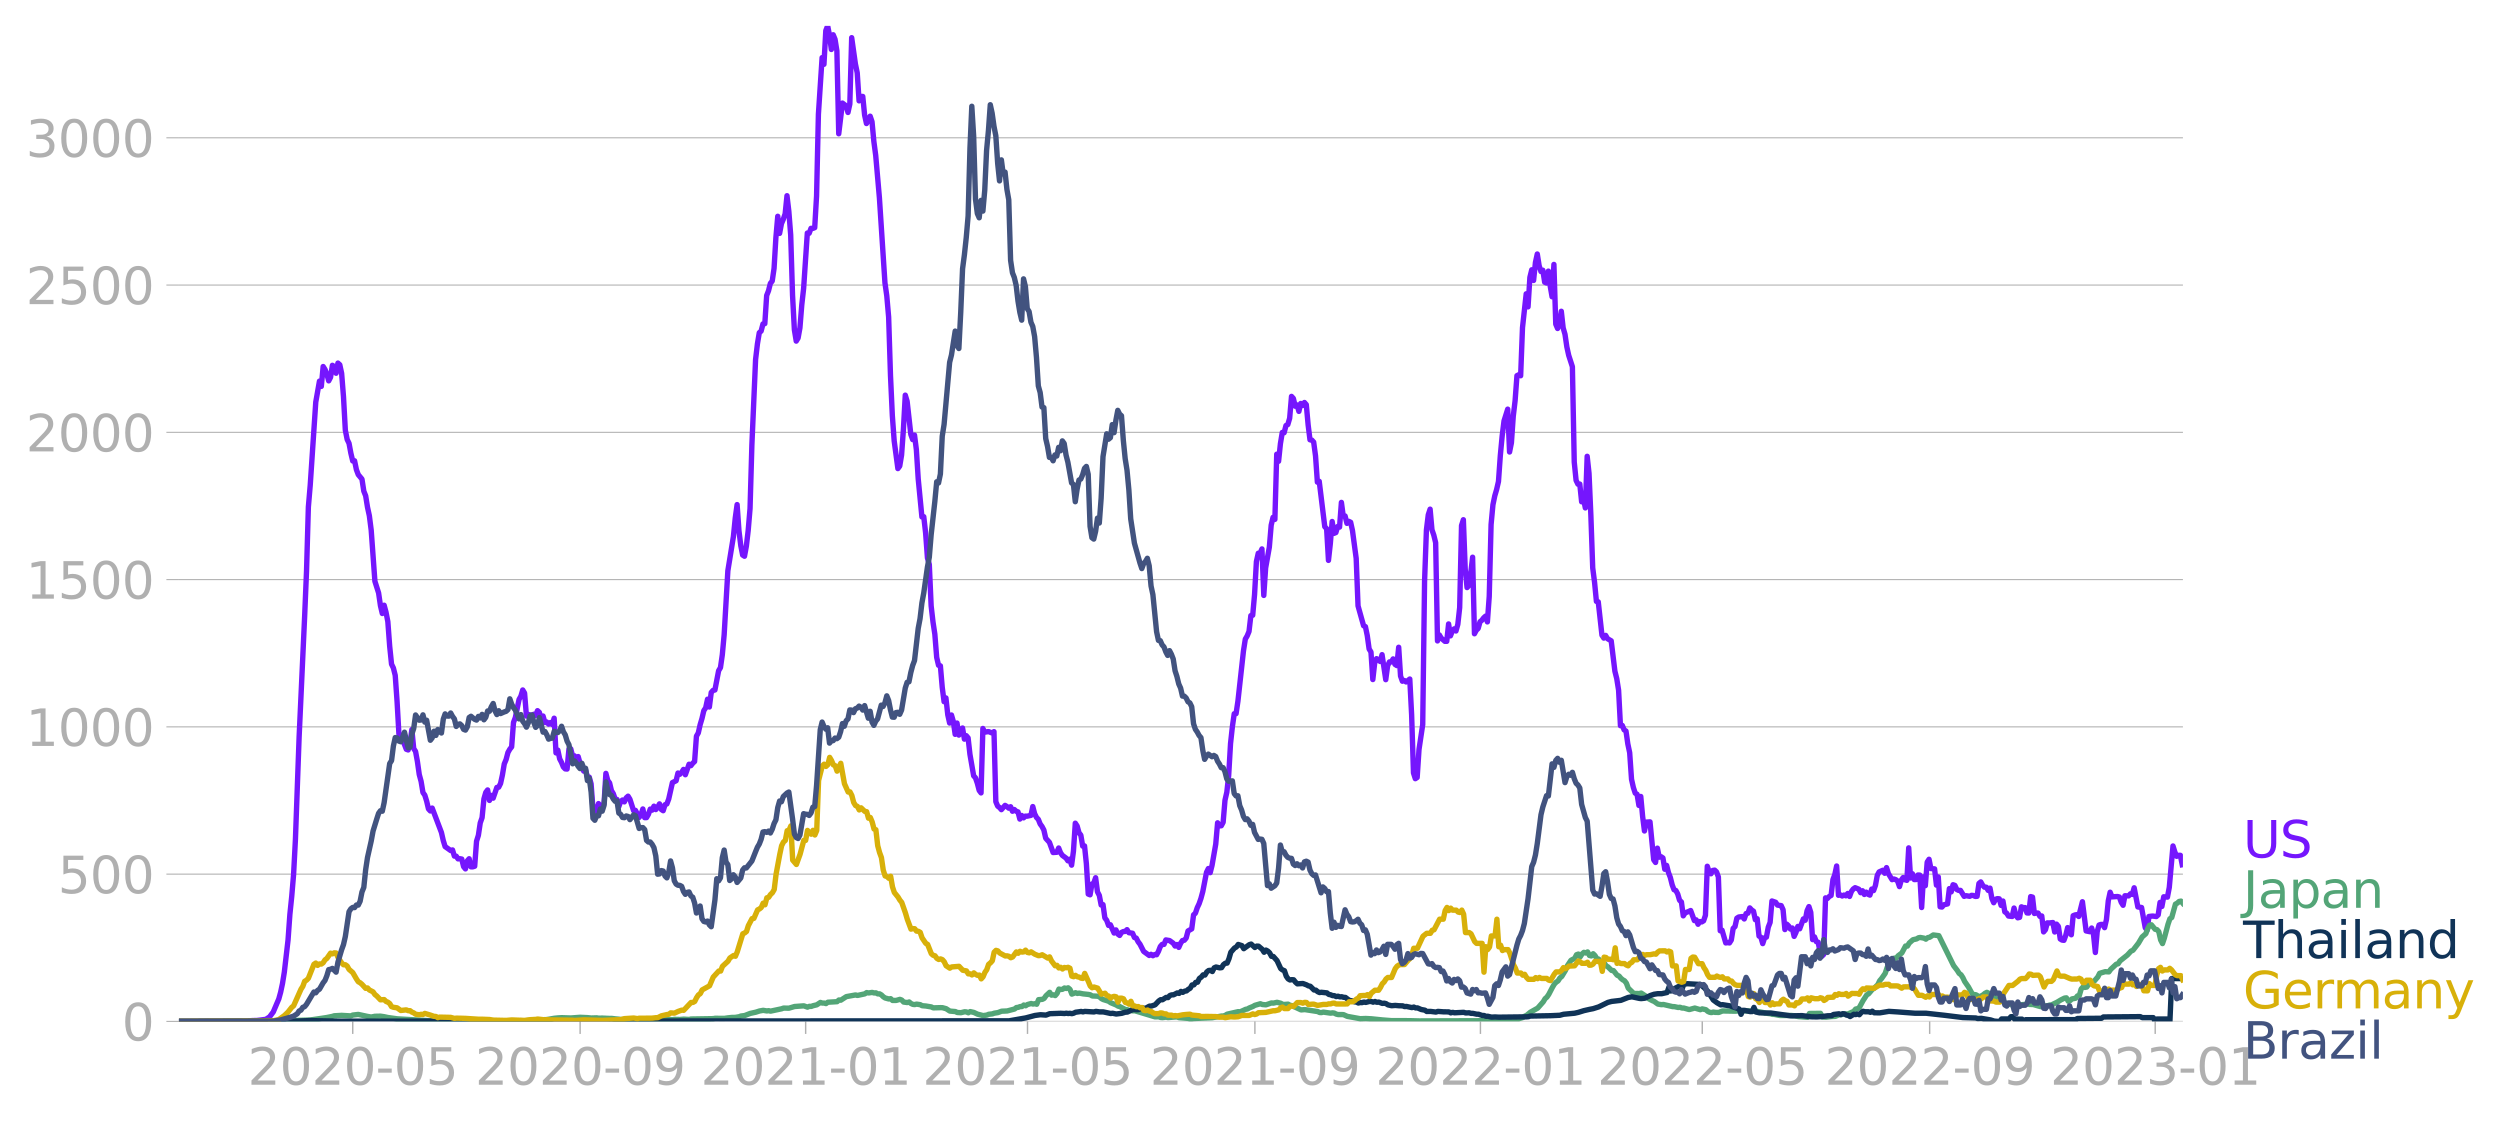 <svg xmlns="http://www.w3.org/2000/svg" xmlns:xlink="http://www.w3.org/1999/xlink" width="928.157" height="416.199" viewBox="0 0 696.117 312.149"><defs><style>*{stroke-linejoin:round;stroke-linecap:butt}</style></defs><g id="figure_1"><path id="patch_1" d="M0 312.15h696.117V0H0v312.15z" style="fill:none"/><g id="axes_1"><path id="patch_2" d="M49.83 284.4h558V7.2h-558v277.2z" style="fill:none"/><g id="matplotlib.axis_1"><g id="xtick_1"><g id="line2d_1"><defs><path id="m0ed1c18b25" d="M0 0v3.5" style="stroke:#b0b0b0;stroke-width:.4"/></defs><use xlink:href="#m0ed1c18b25" x="98.217" y="284.4" style="fill:#b0b0b0;stroke:#b0b0b0;stroke-width:.4"/></g><g id="text_1" style="fill:#b0b0b0" transform="matrix(.14 0 0 -.14 68.97 302.038)"><defs><path id="DejaVuSans-32" d="M1228 531h2203V0H469v531q359 372 979 998 621 627 780 809 303 340 423 576 121 236 121 464 0 372-261 606-261 235-680 235-297 0-627-103-329-103-704-313v638q381 153 712 231 332 78 607 78 725 0 1156-363 431-362 431-968 0-288-108-546-107-257-392-607-78-91-497-524-418-433-1181-1211z" transform="scale(.016)"/><path id="DejaVuSans-30" d="M2034 4250q-487 0-733-480-245-479-245-1442 0-959 245-1439 246-480 733-480 491 0 736 480 246 480 246 1439 0 963-246 1442-245 480-736 480zm0 500q785 0 1199-621 414-620 414-1801 0-1178-414-1799Q2819-91 2034-91q-784 0-1198 620-414 621-414 1799 0 1181 414 1801 414 621 1198 621z" transform="scale(.016)"/><path id="DejaVuSans-2d" d="M313 2009h1684v-512H313v512z" transform="scale(.016)"/><path id="DejaVuSans-35" d="M691 4666h2478v-532H1269V2991q137 47 274 70 138 23 276 23 781 0 1237-428 457-428 457-1159 0-753-469-1171Q2575-91 1722-91q-294 0-599 50Q819 9 494 109v635q281-153 581-228t634-75q541 0 856 284 316 284 316 772 0 487-316 771-315 285-856 285-253 0-505-56-251-56-513-175v2344z" transform="scale(.016)"/></defs><use xlink:href="#DejaVuSans-32"/><use xlink:href="#DejaVuSans-30" x="63.623"/><use xlink:href="#DejaVuSans-32" x="127.246"/><use xlink:href="#DejaVuSans-30" x="190.869"/><use xlink:href="#DejaVuSans-2d" x="254.492"/><use xlink:href="#DejaVuSans-30" x="290.576"/><use xlink:href="#DejaVuSans-35" x="354.199"/></g></g><g id="xtick_2"><use xlink:href="#m0ed1c18b25" id="line2d_2" x="161.533" y="284.4" style="fill:#b0b0b0;stroke:#b0b0b0;stroke-width:.4"/><g id="text_2" style="fill:#b0b0b0" transform="matrix(.14 0 0 -.14 132.285 302.038)"><defs><path id="DejaVuSans-39" d="M703 97v575q238-113 481-172 244-59 479-59 625 0 954 420 330 420 377 1277-181-269-460-413-278-144-615-144-700 0-1108 423-408 424-408 1159 0 718 425 1152 425 435 1131 435 810 0 1236-621 427-620 427-1801 0-1103-524-1761Q2575-91 1691-91q-238 0-482 47Q966 3 703 97zm1256 1978q425 0 673 290 249 291 249 798 0 503-249 795-248 292-673 292t-673-292q-248-292-248-795 0-507 248-798 248-290 673-290z" transform="scale(.016)"/></defs><use xlink:href="#DejaVuSans-32"/><use xlink:href="#DejaVuSans-30" x="63.623"/><use xlink:href="#DejaVuSans-32" x="127.246"/><use xlink:href="#DejaVuSans-30" x="190.869"/><use xlink:href="#DejaVuSans-2d" x="254.492"/><use xlink:href="#DejaVuSans-30" x="290.576"/><use xlink:href="#DejaVuSans-39" x="354.199"/></g></g><g id="xtick_3"><use xlink:href="#m0ed1c18b25" id="line2d_3" x="224.334" y="284.4" style="fill:#b0b0b0;stroke:#b0b0b0;stroke-width:.4"/><g id="text_3" style="fill:#b0b0b0" transform="matrix(.14 0 0 -.14 195.086 302.038)"><defs><path id="DejaVuSans-31" d="M794 531h1031v3560L703 3866v575l1116 225h631V531h1031V0H794v531z" transform="scale(.016)"/></defs><use xlink:href="#DejaVuSans-32"/><use xlink:href="#DejaVuSans-30" x="63.623"/><use xlink:href="#DejaVuSans-32" x="127.246"/><use xlink:href="#DejaVuSans-31" x="190.869"/><use xlink:href="#DejaVuSans-2d" x="254.492"/><use xlink:href="#DejaVuSans-30" x="290.576"/><use xlink:href="#DejaVuSans-31" x="354.199"/></g></g><g id="xtick_4"><use xlink:href="#m0ed1c18b25" id="line2d_4" x="286.105" y="284.4" style="fill:#b0b0b0;stroke:#b0b0b0;stroke-width:.4"/><g id="text_4" style="fill:#b0b0b0" transform="matrix(.14 0 0 -.14 256.857 302.038)"><use xlink:href="#DejaVuSans-32"/><use xlink:href="#DejaVuSans-30" x="63.623"/><use xlink:href="#DejaVuSans-32" x="127.246"/><use xlink:href="#DejaVuSans-31" x="190.869"/><use xlink:href="#DejaVuSans-2d" x="254.492"/><use xlink:href="#DejaVuSans-30" x="290.576"/><use xlink:href="#DejaVuSans-35" x="354.199"/></g></g><g id="xtick_5"><use xlink:href="#m0ed1c18b25" id="line2d_5" x="349.42" y="284.4" style="fill:#b0b0b0;stroke:#b0b0b0;stroke-width:.4"/><g id="text_5" style="fill:#b0b0b0" transform="matrix(.14 0 0 -.14 320.172 302.038)"><use xlink:href="#DejaVuSans-32"/><use xlink:href="#DejaVuSans-30" x="63.623"/><use xlink:href="#DejaVuSans-32" x="127.246"/><use xlink:href="#DejaVuSans-31" x="190.869"/><use xlink:href="#DejaVuSans-2d" x="254.492"/><use xlink:href="#DejaVuSans-30" x="290.576"/><use xlink:href="#DejaVuSans-39" x="354.199"/></g></g><g id="xtick_6"><use xlink:href="#m0ed1c18b25" id="line2d_6" x="412.221" y="284.4" style="fill:#b0b0b0;stroke:#b0b0b0;stroke-width:.4"/><g id="text_6" style="fill:#b0b0b0" transform="matrix(.14 0 0 -.14 382.973 302.038)"><use xlink:href="#DejaVuSans-32"/><use xlink:href="#DejaVuSans-30" x="63.623"/><use xlink:href="#DejaVuSans-32" x="127.246"/><use xlink:href="#DejaVuSans-32" x="190.869"/><use xlink:href="#DejaVuSans-2d" x="254.492"/><use xlink:href="#DejaVuSans-30" x="290.576"/><use xlink:href="#DejaVuSans-31" x="354.199"/></g></g><g id="xtick_7"><use xlink:href="#m0ed1c18b25" id="line2d_7" x="473.992" y="284.4" style="fill:#b0b0b0;stroke:#b0b0b0;stroke-width:.4"/><g id="text_7" style="fill:#b0b0b0" transform="matrix(.14 0 0 -.14 444.744 302.038)"><use xlink:href="#DejaVuSans-32"/><use xlink:href="#DejaVuSans-30" x="63.623"/><use xlink:href="#DejaVuSans-32" x="127.246"/><use xlink:href="#DejaVuSans-32" x="190.869"/><use xlink:href="#DejaVuSans-2d" x="254.492"/><use xlink:href="#DejaVuSans-30" x="290.576"/><use xlink:href="#DejaVuSans-35" x="354.199"/></g></g><g id="xtick_8"><use xlink:href="#m0ed1c18b25" id="line2d_8" x="537.308" y="284.4" style="fill:#b0b0b0;stroke:#b0b0b0;stroke-width:.4"/><g id="text_8" style="fill:#b0b0b0" transform="matrix(.14 0 0 -.14 508.06 302.038)"><use xlink:href="#DejaVuSans-32"/><use xlink:href="#DejaVuSans-30" x="63.623"/><use xlink:href="#DejaVuSans-32" x="127.246"/><use xlink:href="#DejaVuSans-32" x="190.869"/><use xlink:href="#DejaVuSans-2d" x="254.492"/><use xlink:href="#DejaVuSans-30" x="290.576"/><use xlink:href="#DejaVuSans-39" x="354.199"/></g></g><g id="xtick_9"><use xlink:href="#m0ed1c18b25" id="line2d_9" x="600.109" y="284.4" style="fill:#b0b0b0;stroke:#b0b0b0;stroke-width:.4"/><g id="text_9" style="fill:#b0b0b0" transform="matrix(.14 0 0 -.14 570.86 302.038)"><defs><path id="DejaVuSans-33" d="M2597 2516q453-97 707-404 255-306 255-756 0-690-475-1069Q2609-91 1734-91q-293 0-604 58T488 141v609q262-153 574-231 313-78 654-78 593 0 904 234t311 681q0 413-289 645-289 233-804 233h-544v519h569q465 0 712 186t247 536q0 359-255 551-254 193-729 193-260 0-557-57-297-56-653-174v562q360 100 674 150t592 50q719 0 1137-327 419-326 419-882 0-388-222-655t-631-370z" transform="scale(.016)"/></defs><use xlink:href="#DejaVuSans-32"/><use xlink:href="#DejaVuSans-30" x="63.623"/><use xlink:href="#DejaVuSans-32" x="127.246"/><use xlink:href="#DejaVuSans-33" x="190.869"/><use xlink:href="#DejaVuSans-2d" x="254.492"/><use xlink:href="#DejaVuSans-30" x="290.576"/><use xlink:href="#DejaVuSans-31" x="354.199"/></g></g></g><g id="matplotlib.axis_2"><g id="ytick_1"><path id="line2d_10" d="M49.83 284.4h558" clip-path="url(#pe1809c533e)" style="fill:none;stroke:#b0b0b0;stroke-width:.3;stroke-linecap:square"/><g id="line2d_11"><defs><path id="ma33436d268" d="M0 0h-3.5" style="stroke:#b0b0b0;stroke-width:.3"/></defs><use xlink:href="#ma33436d268" x="49.83" y="284.4" style="fill:#b0b0b0;stroke:#b0b0b0;stroke-width:.3"/></g><use xlink:href="#DejaVuSans-30" id="text_10" style="fill:#b0b0b0" transform="matrix(.14 0 0 -.14 33.922 289.719)"/></g><g id="ytick_2"><path id="line2d_12" d="M49.83 243.394h558" clip-path="url(#pe1809c533e)" style="fill:none;stroke:#b0b0b0;stroke-width:.3;stroke-linecap:square"/><use xlink:href="#ma33436d268" id="line2d_13" x="49.83" y="243.394" style="fill:#b0b0b0;stroke:#b0b0b0;stroke-width:.3"/><g id="text_11" style="fill:#b0b0b0" transform="matrix(.14 0 0 -.14 16.108 248.713)"><use xlink:href="#DejaVuSans-35"/><use xlink:href="#DejaVuSans-30" x="63.623"/><use xlink:href="#DejaVuSans-30" x="127.246"/></g></g><g id="ytick_3"><path id="line2d_14" d="M49.83 202.388h558" clip-path="url(#pe1809c533e)" style="fill:none;stroke:#b0b0b0;stroke-width:.3;stroke-linecap:square"/><use xlink:href="#ma33436d268" id="line2d_15" x="49.83" y="202.388" style="fill:#b0b0b0;stroke:#b0b0b0;stroke-width:.3"/><g id="text_12" style="fill:#b0b0b0" transform="matrix(.14 0 0 -.14 7.2 207.707)"><use xlink:href="#DejaVuSans-31"/><use xlink:href="#DejaVuSans-30" x="63.623"/><use xlink:href="#DejaVuSans-30" x="127.246"/><use xlink:href="#DejaVuSans-30" x="190.869"/></g></g><g id="ytick_4"><path id="line2d_16" d="M49.83 161.382h558" clip-path="url(#pe1809c533e)" style="fill:none;stroke:#b0b0b0;stroke-width:.3;stroke-linecap:square"/><use xlink:href="#ma33436d268" id="line2d_17" x="49.83" y="161.382" style="fill:#b0b0b0;stroke:#b0b0b0;stroke-width:.3"/><g id="text_13" style="fill:#b0b0b0" transform="matrix(.14 0 0 -.14 7.2 166.701)"><use xlink:href="#DejaVuSans-31"/><use xlink:href="#DejaVuSans-35" x="63.623"/><use xlink:href="#DejaVuSans-30" x="127.246"/><use xlink:href="#DejaVuSans-30" x="190.869"/></g></g><g id="ytick_5"><path id="line2d_18" d="M49.83 120.376h558" clip-path="url(#pe1809c533e)" style="fill:none;stroke:#b0b0b0;stroke-width:.3;stroke-linecap:square"/><use xlink:href="#ma33436d268" id="line2d_19" x="49.83" y="120.376" style="fill:#b0b0b0;stroke:#b0b0b0;stroke-width:.3"/><g id="text_14" style="fill:#b0b0b0" transform="matrix(.14 0 0 -.14 7.2 125.695)"><use xlink:href="#DejaVuSans-32"/><use xlink:href="#DejaVuSans-30" x="63.623"/><use xlink:href="#DejaVuSans-30" x="127.246"/><use xlink:href="#DejaVuSans-30" x="190.869"/></g></g><g id="ytick_6"><path id="line2d_20" d="M49.83 79.37h558" clip-path="url(#pe1809c533e)" style="fill:none;stroke:#b0b0b0;stroke-width:.3;stroke-linecap:square"/><use xlink:href="#ma33436d268" id="line2d_21" x="49.83" y="79.37" style="fill:#b0b0b0;stroke:#b0b0b0;stroke-width:.3"/><g id="text_15" style="fill:#b0b0b0" transform="matrix(.14 0 0 -.14 7.2 84.69)"><use xlink:href="#DejaVuSans-32"/><use xlink:href="#DejaVuSans-35" x="63.623"/><use xlink:href="#DejaVuSans-30" x="127.246"/><use xlink:href="#DejaVuSans-30" x="190.869"/></g></g><g id="ytick_7"><path id="line2d_22" d="M49.83 38.364h558" clip-path="url(#pe1809c533e)" style="fill:none;stroke:#b0b0b0;stroke-width:.3;stroke-linecap:square"/><use xlink:href="#ma33436d268" id="line2d_23" x="49.83" y="38.364" style="fill:#b0b0b0;stroke:#b0b0b0;stroke-width:.3"/><g id="text_16" style="fill:#b0b0b0" transform="matrix(.14 0 0 -.14 7.2 43.683)"><use xlink:href="#DejaVuSans-33"/><use xlink:href="#DejaVuSans-30" x="63.623"/><use xlink:href="#DejaVuSans-30" x="127.246"/><use xlink:href="#DejaVuSans-30" x="190.869"/></g></g></g><path id="line2d_24" d="m49.83 284.4 18.017-.082 2.573-.152 1.03-.012 1.03-.117 1.544-.211 1.03-.668 1.029-1.37 1.544-3.633.515-1.874.515-2.414.514-3.198 1.03-8.916.515-7.147.514-5.002.515-6.093.515-9.794 1.03-28.54 1.544-33.754.514-12.372.515-17.89.515-6.034 1.544-23.163 1.03-5.834.515 1.464.514-5.53.515.809.515 1.288.515 1.887.514-.984.515-3.34.515.34.515 1.863.514-2.823.515.468.515 2.39.515 6.467.514 9.362.515 2.577.515 1.066.515 2.765.514 2.156.515-.047.515 2.484.515 1.37 1.03 1.242.514 3.351.515 1.3.515 3.187.514 2.367.515 4.03 1.03 14.212 1.03 3.257.514 3.538.515 2.18.514-2.297.515 1.921.515 2.637.515 6.877.514 4.967.515 1.067.515 2.062.515 7.287.514 9.08.515.21 1.544 3.996.515.187.515-1.956.515-3.726.515 5.296.514.796.515 2.8.515 3.632.515 1.91.514 3.105.515.726.515 1.664.515 2.19.514.551.515-.796 2.574 6.795.515 2.25.514 1.675 1.545 1.101.515-.164.514 1.71.515.024.515.75.515-.047.514.094.515 2.12.515.621.515-2.237.514-.586.515 2.25h.515l.515-.165.514-6.97.515-1.641.515-3.445.515-1.476.514-5.225.515-1.804.515-.68.515 2.917.514-1.394.515.762 1.03-2.988.515-.07.514-1.031.515-2.355.515-3.081.515-1.23.514-1.957.515-.914.515-.656.515-6.795.514-1.36 1.03-5.037.515-.914.514-1.734.515.867.515 6.397.515-.457.514.14.515 1.266.515-1.453.515.316.514-1.312.515.469.515 2.038.515-1.019.515 1.804.514-.14.515.597.515-.445.515.55.514-1.757.515 9.654.515-.773.515 2.449.514.972.515 1.277.515.527.515.047.514-5.541.515-.082.515 2.026.515-.082.514.774.515-.574.515 1.827 1.03 2.215.514-.34.515 1.98.515.047.515 1.863.514 6.959.515-.539.515 1.324.515-2.238 1.03 1.148.514-1.148.515-8.412.514 1.957.515.69.515 2.157.515.831.514 1.512.515.105.515 1.992.515-1.383.514-.445.515.516.515-1.125.515-.457.514.844 1.03 3.198.515-.094 1.03 1.957.514-.762.515-1.581.515 2.413.514-.011.515-.903.515-1.464.515.293.514-1.102.515.938.515-.61.515-.972.514 1.558.515.34.515-1.664.515-.222.514-1.36 1.03-4.58 1.03-.516.514-2.144.515.352.515-.54.515-.82.514 1.477 1.03-2.917.515.386.514-.668.515-.48.515-7.065.515-.89.514-2.296.515-1.734.515-2.191.515-.773.514-2.402.515 2.167.515-4.03.515-.598.514-.105 1.03-5.366.515-.867.514-3.585.515-5.589 1.03-17.808 1.544-9.501.515-5.167.515-3.738.514 7.276.515 4.17.515 2.602.515.328.514-2.789.515-4.381.515-6.08.515-17.75 1.03-23.784.514-4.358.515-3.093.514-.457.515-1.992.515-.082.515-7.838.514-1.312.515-2.062.515-.633.515-3.526.515-8.623.514-5.893.515 4.756.515-2.706.515-1.207.514-1.535.515-5.038.515 4.359.515 6.56.514 16.766.515 9.654.515 3.14.515-.843.514-2.847.515-6.386.515-4.592 1.03-15.419.514.059.515-1.37.515.023.514-.211.515-8.775.515-22.823 1.03-15.746.514 1.862.515-9.384.515-1.324.515 2.624.514 3.949.515-4.09.515 1.254.515 3.234.514 23.08 1.03-8.552 1.03.785.514 1.827.515-2.354.515-18.465 1.03 7.276.514 2.507.515 7.803.514-1.23.515.011.515 5.19.515 2.344.515-.89.514-1.149.515 1.523.515 5.495.515 3.878 1.03 11.798 1.543 23.701.515 3.644.515 5.893.515 16.262.514 11.177.515 7.041 1.03 7.71.514-.692.515-3.081.515-7.194.515-9.478.514 1.699 1.03 9.22.515 1.453.515-1.253.514 4.042.515 8.13 1.03 10.615.514-.07.515 4.499.515 7.006.515 1.78.514 11.553.515 4.475.515 3.41.515 6.467.514 2.19.515.153.515 5.975.515 4.007.514-1.043.515 4.687.515 2.308.515-2.238.515 1.78.514 3.598.515-3.14.515 3.35.515-1.558.514-.41.515 3.093.515-.96.515.62.514 4.581 1.03 5.964.515.574.514 1.511.515 1.992.515.691.515-17.937.514 1.031 1.03-.176 1.03.399.514-.375.515 19.507.515 1.23.515.387.514.597 1.03-1.183.515.316.514.457.515-.398.515 1.253.515-.48.514.48.515.176.515 2.004.515-1.008.514.668.515-.48.515.011 1.03-.222.514-2.45.515 1.993.515 1.03.514.54.515 1.288.515.703.515.984.515 2.285 1.029 1.137 1.03 2.835 1.03-.07.514-1.184.515 1.312.514.738 1.03.762.515.75.514-.457.515 1.664.515-3.878.515-7.803.514.785.515 1.874.515.668.515 3.046.514-.047.515 4.98.515 8.423.515.211.515-2.999.514-.246.515-1.511.515 3.925.515.995.514 2.672.515-.106.515 3.702.515.668.514 1.418.515-.176 1.03 2.296.514-.867.515 1.149.515.386.515-.832.514-.246.515-.035.515-.492.515.844 1.03.152.514 1.183.515.176.515 1.008.514.68 1.03 2.014 1.544 1.125.515-.316.515.386.514-.328.515.059.515-.95.515-1.335.514-.597h.515l.515-1.242 1.03.176 1.029.738.515.785.514-.422.515.797.515-1.16.515-.75.515-.082.514-.61.515-1.968 1.03-.585.514-3.902.515-.468.515-1.535.515-1.09.514-1.5.515-1.91 1.03-5.342.514-1.054.515 1.148.515-2.039 1.03-5.916.514-5.928.515.867.515-.047.514-.961.515-6.14.515-2.249.515-4.674.515-8.846.514-4.721.515-3.597.515-.035.515-3.457 1.544-14 .515-3.292.514-.88.515-1.241.515-4.417.515-.105.514-5.753.515-9.197.515-2.308.515-.012.514-1.195.515 12.946.515-7.638 1.03-5.811.514-6.105.515-2.179.515.563.515-18.148.514 1.968.515-4.92.515-3.106.515.082.514-2.003.515-.281.515-1.758.515-6.08.514.562.515 2.168.515-.352.515 1.793.514-2.203.515.563.515-.832.515.597.514 5.647.515 4.136.515.082.515.574.514 3.831.515 7.311.515-.234 1.544 12.63.515.574.515 8.81.515-4.628.514-6.198.515 3.304.515-.222.515-1.687.514.164.515-6.878.515 3.785h.515l.514 2.05.515-.562.515.257.515 2.344 1.03 7.72.514 13.216 1.544 5.53.515.258.515 2.507.515 3.714.514.843.515 7.663.515-4.57.515-1.241.514.316.515.469.515-1.898 1.03 6.959.514-3.855.515-1.09.515.012.514-.843.515 1.523.515.328.515-5.096.514 8.002.515 1.452.515-.21.515.41 1.03-.809.514 9.97.515 16.168.515 1.606.514-.34.515-7.827 1.03-6.9.514-39.846.515-14.317.515-4.23.515-1.581.514 5.729.515 1.5.515 2.108.515 27.345.514-1.663.515.878 1.03.903h.514l.515-4.84.515 3.317.515-1.301.515-.644.514.585.515-1.85.515-4.652.515-22.858.514-1.617.515 13.767.515 5.12.515-.586.514-3.445.515-4.417.515 21.312.515-.973.514-.492.515-1.863.515-.421.515-.68.514-.469.515 1.594.515-7.088.515-20.011.514-5.507.515-2.495.515-1.758.515-2.237.515-7.23.514-5.447.515-4.183 1.03-3.28.514 11.927.515-2.554.515-7.393.515-4.347.514-6.96.515-.257.515.281.515-13.403 1.03-9.408.514 3.632.515-8.213.514-2.108.515 2.964.515-5.003.515-2.355.514 3.257.515 1.617.515-.363.515 3.339.515.222.514-3.304.515 4.171.515 2.964.515-8.997.514 16.625.515 1.206.515-1.359.515-3.433.514 4.617.515 1.792.515 3.503.515 2.343 1.03 3.187.514 26.549.515 5.084.514 1.066.515-.035.515 4.944.515-.89.514 2.59.515-14.365.515 4.745.515 11.716.515 14.61.514 4.019.515 5.307.515.129 1.03 9.29.514.797.515-.75.515.914 1.03.598 1.029 8.47.514 2.05.515 3.223.515 9.888.515-.07.514 1.23.515.328.515 3.597.515 2.437.514 7.393.515 2.296.515 1.57.515.316.515 3.105.514-2.496.515 5.53.515 4.077.515-2.46 1.03-.07 1.029 10.556.514.738.515-3.972.515 2.508.515-.13.514.352.515 3.14.515-1.066.515 2.003.514 1.348.515 2.062.515 1.347.515.223.514.972.515 1.746.515.48.515 3.855.515-.82 1.029-.41.515-.247 1.03 2.8.514-.199.515 1.219.515-.75.514.105.515-.316.515-1.523.515-13.66.514 1.522.515.563.515-.926.515-.082.514.48.515 1.418.515 14.985.515-.153 1.03 3.539.514-.082.515.082.515-.809.514-3.233.515-.516.515-2.32.515-.34 1.03-.128.514.668.515-1.5.514-.105.515-1.465.515.562.515.352.514 2.366.515-.269.515 4.827.515.316.514 1.781.515-1.605.515-.2.515-2.764.514-1.336.515-5.963 1.03.363.515.785 1.029.14.515 1.137.515 5.53.514-1.5.515.492.515.867.515-.292.514 2.331.515-1.113.515-1.652.515.656 1.03-2.753.514.375.515-2.648.514-1.148.515 1.605.515 7.58.515-.761.514 1.324.515.175.515 2.566.515 1.347.515-.527.514-15.746.515.176.515-.563.515-.28.514-4.418.515-1.382.515-2.402.515 8.154.514-.117.515.316.515-.27.515.212.514-.645.515.82.515-1.394.515-.68.514-.362 1.03.421.515.973.514-.54.515 1.032.515-.644.515.597.515.223.514-1.676.515.41.515-1.44.515-2.79.514-.96 1.03-.457.515.832.514-1.57.515 1.664 1.03 1.687.514-.176.515.176.515.398.515 1.535.514-1.816.515-.703.515.621.515.152.514-9.033.515 8.389.515-1.183.515 1.616.515-.011.514-1.254.515.024.515 9.02.515-8.54.514 2.46.515-6.56.515-.786.515 2.578 1.03.094.514 4.522.515-2.285.514 8.319.515.07.515-.621 1.03-.246.514-4.265.515.914.515-1.991.515.187.514 1.125.515.27.515-.013 1.03 1.664.514-.187 1.03.175.514-.27.515.048.515.258.515-.036.514-3.573.515-.433.515.925.515.539.514.012.515.878.515-.62.515 2.858.514 1.195.515-.949.515-.187.515.058.515 1.828.514-1.218.515 3.01.515.364.515.808 1.03.117.514-2.343.515 2.015.514.703.515-.129.515-2.929.515.223.514-.012.515 1.488.515.024.515-4.57.514.141.515 4.558.515-.141.515.035.514.914.515-.117.515 4.44.515-.61.515-1.909.514.035 1.03-.129.515 2.637.514-2.18.515.621.515 3.503.515.317.514.058.515-1.406.515-2.132.515 1.242.514.75.515-5.308.515-.21.515-.082.514.503 1.03-4.1 1.03 8.13 1.029.212.515-1.02.515 1.816.514 4.991.515-5.823.515-1.816.515-.175.514.011.515.89.515-2.249.515-5.225.514-2.39.515 1.289 1.544-.094.515.14.515 1.465.515.832.514-2.648 1.03.035.515-.574.514.164.515-1.84 1.03 5.332 1.03.152 1.029 5.635.515.691.514-3.83 1.03-.118 1.03.14.514-.468.515-3.468.515 1.125.514-2.695 1.03.094.515-2.706 1.03-11.529.514 1.664.515 1.207.514-.27h.515l.515 2.613h0" clip-path="url(#pe1809c533e)" style="fill:none;stroke:#7516fd;stroke-width:1.5;stroke-linecap:square"/><path id="line2d_25" d="m49.83 284.4 22.135-.094 2.573-.14 2.574.07 2.06.012 7.206-.235 3.089-.457 1.544-.234 1.544-.316.515-.164 2.059-.117 2.574.152.514-.234 1.545-.176 2.574.55 1.03.176 1.029-.21 1.544-.036 1.03.153 1.029.222 2.574.363 9.78.574 2.574-.035.515-.175 2.059.035 1.03-.047.514.222 2.06.036 3.088.058 2.573-.023 8.751-.082 1.545-.059 1.03.035 3.602-.246 2.574-.082 2.06-.363 1.029-.105 1.03-.059 2.573.082 2.574-.187 2.059.093 1.03.106 1.544-.047.515.094 1.03-.024 2.058.094.515-.012 1.03.129 1.029.094.515.082h1.03l2.058-.047 2.574-.012 1.03.082 4.632.14 1.03-.14 1.544.012.515.023.515-.093 1.544.035 1.03-.094 1.544.082.515-.117 6.177-.106.514-.093 2.574.023 1.03-.152 1.03-.106 1.029-.023 1.03-.176.514-.199 1.03-.129 1.544-.597 1.544-.34 1.03-.328 1.03-.188 1.029.164.514-.07.515.129 3.089-.656.515-.188 1.544.012 1.544-.457 2.574-.187 1.03.363.514-.234.515.035.515-.2 1.03-.245 1.029-.668.515.176h.514l.515.14.515-.375 2.574-.152.514-.469.515.059 1.544-.996 2.574-.469.515.141 2.059-.445.515-.352.515.106 1.03-.153.514.153.515-.035.514.292.515-.011.515.304.515.504.514.34 1.03.281.515-.082.514.492 1.03-.012 1.03-.292.514.199.515.55 1.03.141.514-.164.515.433.515.235.515.058.514-.129 1.03.153.515.293 1.03.082 1.543.257.515.258 2.06-.058.514.011 1.03.281 1.029.668 1.544.13.515.257 1.03.059 1.03-.258.514.047.515.234.514-.328 1.03.234 1.03.48 1.544.399 1.03-.14.514-.223 1.03-.117.514-.188 1.03-.164 1.03-.387 1.544-.07 1.03-.27 1.029-.269.514-.41.515-.058.515-.211.515-.012.514-.422.515.2.515-.34 1.03-.282.514.153.515-.106.515.153.514-1.277 1.03-.082.515-.258.515-.738 1.029-.961.515.785.515-.094.514.211.515-.597.515-1.207.515.105.514-.047.515-.363.515.13.515-.177.514.434.515 1.312 1.03-.387.514.2.515-.094 1.03.21 1.544.165.515.105.515.317 1.544.07.515.199.514.469.515.27 1.03.315.514.176.515.375 1.544.644.515.317.515.14 1.544.809.515.058.515.2.514-.012.515.117.515-.035 5.662 1.71 1.03-.023.515.187.514.047 1.03-.129.515.118 2.059-.164h.514l.515.187 2.574.21.515.13 1.03-.106 5.147-.222 2.574-.469.514-.012.515-.175.515-.328 3.089-.703.514.058 1.03-.457.515-.246.514-.093.515-.293 1.03-.422.514-.305 1.545-.445.514.21 1.03.095 1.544-.528.515.047 1.03-.222 1.029.257.515.293.515.047 1.03-.082.514.305.515.094 2.573 1.206 1.03-.093 3.603.55.515.258.515.035.515-.14 2.059.292.514-.082.515.07.515.27.515.129h1.03l.514.035 1.03.469 1.544.281 2.059.375 1.544-.059 1.544.082 3.089.317 2.574.199 1.544-.012 3.603.024 2.574.07 23.164-.082 1.03-.164 1.03-.012 1.544-.27.514.024 1.545-.445.514-.387.515-.222 1.03-.856 2.059-1.16 1.544-1.757.515-.867.515-.445.514-.762 1.03-1.98.515-.867.514-.55.515-.34.515-.808.515-.422 1.03-1.699.514-1.254 1.03-1.558 1.029-.539.515-1.007.514-.188.515.762.515-.797.515-.445.514.176.515-.293.515.984.515.129.515-.61.514.516.515.843.515.141.515.914.514-.129.515.258.515.82.515.293 1.03.996.514.047 1.03 1.3.514.2.515.62.515.434.514.28.515.68.515 1.371 1.544 1.488 1.545.012.514-.13 1.545 1.02.514.54 1.03.55.515.21 1.03.739 1.029.175.514-.058 2.574.597.515.012 1.03.223.514-.059.515.211h.515l1.544.434 1.544-.422 1.545.457.514-.223 1.03.223.515.468.514.246.515.094.515-.152.515.093 1.03.012 1.029-.41 3.603.07 1.03-.117.514.082 1.03-.093.515.082.514-.07.515.07 1.03-.07 2.573.491.515.153 1.544.187.515.176h.515l1.544.304h1.03l1.03.012 1.029-.023 1.03.082 1.029.234 2.574.2.514-1.067 3.089-.035.515 1.031 1.03.047 1.544-.188 1.03-.046 1.029-.434 1.544-.176 1.03-.105 1.544-.68.514-.644.515-.094.515-.34 1.03-1.91 1.029-1.593.515-.304 1.03-1.207.514-.328 1.03-1.02.514-1.077.515-.598 1.03-1.476.514-1.582.515-.96.515-.528.515.047.514-1.218.515-.012.515-.632 1.03-.785 1.029-1.934.515.024.514-.855 1.03-.914 1.03-.235.514-.316.515-.082 1.03.188.514.28.515-.433.515-.082 1.03-.656 1.544.2 4.118 8.341 1.03 1.347.514.82.515.375.515.797.514 1.09 1.03 1.488 1.03 1.874.514.27.515.035 1.03.609 1.029-.574.515-.434.514-.257.515.246.515.468.515.258 1.544 1.125.515.164.515.035.514.445 1.03.387 1.544.422.515.351.515-.34.514-.164.515.082 1.544-.14.515-.176.515.21 1.03.013 1.544.445.514.14.515-.164 1.545-.105.514-.164.515-.047 1.544-.75 1.03-.62 1.03-.516.514-.07.515.937.515-.164.514-.469 1.03-.2.515-.643.514-.106.515-1.804.515-.574.515.117.514-.094.515-.738.515-.234.515-.54.515-.105 1.029-1.195.515-1.019 1.544-.457 1.03.059.514-.715 1.545-1.43.514-.116.515-.785 2.06-1.64 1.029-1.114.514-.199 1.545-1.992 1.03-1.745 1.029-.902.515-1.395.514-.949.515-.128 1.03 1.241.514.106.515.562.515 2.308.515 1.008.514-1.523 1.03-3.878.515-1.5.514-.351 1.03-3.726.515-.281.514-.469.515-.094.515.61h0" clip-path="url(#pe1809c533e)" style="fill:none;stroke:#53a577;stroke-width:1.5;stroke-linecap:square"/><path id="line2d_26" d="m49.83 284.4 32.945-.082 3.603-.152 2.574.07 4.633.094 2.573.011 184.8-.093 4.632-.809 2.574-.68 1.544-.21 1.545.105 1.029-.386 3.089-.117 1.03.058.514-.082.515.082.514-.058.515.105.515-.14.515-.258 1.03-.141.514-.082.515.129.514-.14 2.574.152.515-.164 1.03.152h1.03l1.543.328.515.117.515-.07 1.03.21 1.544-.198 1.03-.317.514-.012 1.544-.738 1.03.07.515-.023 1.029-.504.515.118.515-.024 1.03-.574.514-.012 1.03-.34 1.029-1.077.515-.352.514.012 1.03-.656.515.058.514-.585.515-.176.515-.012 1.03-.527.514.129.515-.55.515.257.515-.328.514-.07.515-.446.515-.292.515-.914.514-.035.515-.692.515-.047.515-1.066.514-.34.515-.644.515.059.515-.867.514-.399.515-.058.515.34.515-1.031.514-.223 1.03.234.515-.058.514-.832.515-.387.515-.047.515-1.23.515-1.804 1.029-1.172.515-.28.515-.704 1.03.328.514.844 1.544-1.113.515-.164 1.03.949.514-.387.515.024 1.03.878.514.809.515-.598.515.281.514.492.515.961.515.047 1.03 1.16 1.029 2.214.515.375.515.211.514 1.535.515.738.515.304.515-.082.514.036.515.667.515.457 1.544-.093 1.03.386.514.281.515.106 1.03 1.03.514.048.515.433.515.235.515-.07 1.544.163.515.434.515.094.514.234.515.012.515.257.515-.105.514.187.515-.035.515.152.515.036 1.03.785 1.029.234.514.223.515.058.515.258.515-.129.514.023.515-.164.515.106 1.03-.27.514.012.515.188.515-.188.515.223.514-.07 1.03.386.515-.07.514.129.515.34 1.03.234 1.03-.082 1.029.093 1.03.024.514.21.515-.046 1.544.328.515-.152.515.246.514-.012 1.03.445 1.03.188.514.363 1.03-.024 1.544.188.515-.188 1.544.117 1.544.024.515.27.515-.153.515.129 2.573-.129.515.164 1.03-.023.514.152h.515l1.03.223.514.011 1.03.352h.515l.514.234.515-.023 1.03.246 1.03-.047 1.029.058 7.721-.093.515-.035.515-.176 5.662-.106 2.574-.117 1.03-.281 3.088-.293 1.03-.234 1.544-.48 1.544-.352 1.03-.2 1.544-.491 2.574-1.254 1.03-.27 2.573-.304 2.059-.808 1.03-.176 2.059.445.514.059 1.03-.118 1.544-.761 1.03-.34 1.03-.152 1.029.012 1.544-.34.515-1.488.514 1.066 1.03-.668 1.544-.785.515 1.09.515-1.511 1.03-.153 3.603.211 1.03.879 1.029 1.007 1.544 2.437 1.03.774 1.029.585.515-.058 2.059.328 2.574.879.514 1.476.515-1.113.515.023 1.544.34.515-.012.515-1.16.514 1.277 1.03.235 2.059.047h1.03l5.662.796 3.088-.07 2.574.328 1.544.035 1.545-.117 1.544-.21 1.03-.013.514-.34 1.545-.187.514.234.515-.269.515.059.515.34.514.07.515.328 1.03-.633.514.094.515-.176.515.21.515-.585.514-.375.515.129 1.03.012.515.152.514-.316.515.433 1.544.035 2.574-.421 2.574.164 4.633.351h3.088l5.148.574 5.148.633 3.603.117.515.152 1.03-.047 2.573.434 1.03.328 1.029.082h.515l.515-.68h2.059l.514-.62h.515l.515.68h2.059l.515.62.514-.469 13.899-.023.515-.316 6.692-.059.514-.363 10.296-.094.514.281h3.089l.515 1.043.514-.656h3.089l.515.656.514-11.927h3.089" clip-path="url(#pe1809c533e)" style="fill:none;stroke:#103357;stroke-width:1.5;stroke-linecap:square"/><path id="line2d_27" d="m49.83 284.4 23.679-.094 1.03-.035 1.544-.047 1.544-.328 1.544-1.101 1.03-.996 1.03-1.312.514-.41 2.06-4.628.514-.808.515-1.406.514-.305.515-.527 1.544-3.89.515-.351.515.644.515-.398.515.035.514-.363.515-.809.515-.386 1.03-1.477.514.188.515-.281.515.047.514 1.171 1.03 1.582.515.515h.514l.515.363.515.926 1.03.89 1.029 1.77.515.785.514.28.515.434 1.03 1.125.515-.105.514.562 1.03.515.515.75.514.399 1.03 1.077 1.03-.07.514.516.515.21.515.375.514.867.515.176 1.03.152 1.03.739 1.543-.164.515.234.515-.012.515.398.515.211.514.375 1.03.153.515-.13.514.06.515-.305 1.544.457 1.03.363.515.023.514.328.515-.14 3.089.07 1.03.281.514-.058 1.03.011 1.544.047 3.603.234h1.03l2.059.082 1.03.165 3.603.082 1.544-.13 3.603.13 1.544-.2 1.545-.082.514-.093 2.06.222.514-.07 1.03.082 6.177.082.515.07 2.573-.164 5.148.14 5.148-.198 1.03-.282 2.573-.164 1.03.164.514-.117h1.545l2.059-.023 1.03-.117.514-.012 1.03-.516 1.544-.351.514-.07.515-.399 1.03.082 1.03-.48 1.029-.363.515.058 2.059-2.19h.514l.515-.293.515-1.043.515-.773.514-.34.515-1.043 2.06-1.148 1.029-2.425 1.544-1.687.515.011.514-1.323 1.545-1.43.515-.89 1.029-.692.515.211.515-1.23 1.544-5.026.515-.234.514-.41.515-1.629 1.03-1.956.514-.07 1.03-2.356.515-.257.514-.41.515-1.207.515.457.515-1.945.514-.152.515-.774.515-.48.515-.902.515-4.241 1.029-5.542.515-2.413.515-1.031.514-.446.515-2.706.515-.117.515-1.219.514 9.525 1.03 1.207 1.03-2.847 1.029-3.854h.515l.514-2.777 1.03 1.054.515-1.078.514 1.29.515-1.243.515-13.918 1.03-4.066.514-.48.515.62.515-.48.515-2.038.514.879.515 1.206.515.235.515 1.511 1.03-2.18 1.029 5.683 1.03 2.308.514-.035.515 1.008.514 1.944.515.844.515.234.515.996.514-.586 1.03.985.515.082.515 1.816.514-.188.515 1.23.515 1.969.515.199.514 4.452.515 1.898.515 1.406.515 3.503.514 1.617.515.152.515.492.515-.55.514 2.963.515 1.547 1.03 1.277.514.855.515.633 1.03 2.94.514 1.746 1.03 2.754.515-.141.515.023.514.668.515.047.515.305.515 1.523 1.03 1.523.514.304 1.03 2.59.514.445.515.14.515.715.514.305.515-.153.515.2.515.597.514 1.101 1.03.68.515-.34 2.059-.175 1.03 1.09 1.029.187.515.82.514-.012.515.316.515-.574.515.434.514.257.515-.082.515 1.055.515-.574.514-1.23.515-.75.515-1.476.515-.422.514-.574.515-2.39.515-.516.515.152.515.575 1.544.831.515-.035.514.13.515.397.515-.21 1.03-1.406.514.375.515-.551.515.223.514-.06.515-.48.515.633.515.117.514-.28 1.03.655 1.03.422.514-.07.515-.2 1.544.926.515-.328.515 1.101 1.03 1.371.514-.117.515.726.515-.187.514.48.515-.421.515.082.515-.13.514.247.515 2.202.515.164.515-.375.514.399.515.082.515.304.515.082.514-1.405 1.03 2.272.515 1.242.515.48.514-.21 1.03.316 1.03 1.687 1.029-.27.515.657.514.14.515.551.515-.351.515-.13.514.13.515 1.51.515-1.136h.515l.514.188.515 1.008.515.14.515.34.514-.797.515 1.254.515.023.515.235.515-.059.514.351.515-.082.515.797.515.094.514-.188.515.305.515.094.515.375.514.234h1.03l.515-.223.514.059.515.234.515-.011.515.363h1.03l.514.199.515-.094.514.106 1.545-.305 1.03-.105 1.029-.07.515.245 2.059.188.514.222 1.545-.035 2.573.047 1.03.164h1.03l.514.14 1.545-.257 1.029.07 1.03-.07 1.03-.363h2.058l1.03-.445.514.187.515-.14.515-.364 2.059-.094 2.059-.456h.515l1.03-.246.514-.563.515-.21.515.41h1.03l.514-.575.515-.152.514.14 1.03-1.077h1.03l.514.164.515-.235.515.047.514.563 1.03-.094h.515l1.03.34 1.544-.27h1.03l.514-.164.515.024.514-.188.515-.047.515.246 3.088-.011.515-.598h1.03l.514-.281.515-.469.515-.258.515-.69 1.03-.06h.514l.515-.234.515.551.514-.937 1.03-.844h1.03l.514-.773.515-1.031.515-.492.514-.82.515-.434h1.03l1.03-2.46.514-.68.515-.34.514-.117h1.03l1.03-1.206.514-.48.515-1.02.515-1.828h1.03l1.544-3.339 1.03-.82h1.029l.514-.855.515-.129 1.544-2.952h1.03l.515-2.402.514-.867.515.867.515-.668.515.55h1.03l.514.528.515.129.515-.668.514 1.136.515 5.12h1.03l.514.34 1.03 2.18.515.491h1.544l.515 8.014.514-7.088.515.797.515-.703.515-3.093h1.03l.514-4.652.515 7.674.515-.445.514 1.488.515-.258h1.03l.514.996 1.03 3.21.515.961.514 1.36h1.03l.515.597.514-.246.515.855.515.539h1.544l.515-.48.515.304.514-.351.515.28h1.545l.514.47.515.128 1.03-1.757.514-.656h1.03l.515-.422.514-.773.515.293.515-.27.515-.445 1.544-.082 1.03-1.347.514.21.515.446h1.03l.514-.305.515.832.515-.024.515-.28.514-.762 1.545.011.514 2.754.515-3.949.515.094.515.492h1.03l.514.14.515-3.315.514 4.323.515-.222.515.27h1.03l.514.41.515.222.515-.703.514-.258.515-.726h1.03l.515-.75.514-.504.515-.222.515.246.515-.188h1.03l1.029-.222.514.093.515-.574.515-.351 1.544-.012.515.316.515-.246.514.211.515 3.913h1.03l.514 4.195 1.03.351.515-.164.515-3.386h1.029l.515-3.093.515-.375.514.059 1.03 1.792h1.03l.514 1.113.515.75.515 1.195.514.738h1.545l.514-.351.515.258.515.117.515-.164.514.586h1.03l.515.562.515.035.514.668.515.375.515.152h1.03l.514.34.515.656.515.187.514 1.934.515.152.515-.973h.515l.514 1.43.515.27.515.784.515-1.535.514.551.515.973h1.03l.514.714.515-.632.515.48.515-.176h1.03l.514-.914.515-.375.515.387.514.2.515 1.018h1.03l.514.235.515-.879.515.094.515-.293.514-.832h1.03l.515-.305.514.809.515-.832 1.03.246h1.03l.514-.258.515.13.515.62.514-.293.515-.55 1.544-.07.515-.739.515.211.515-.433.514.187h1.03l.515-.258.514.738 1.03-.75 1.544.024.515.21.515-.995.514-.527.515.234.515-.468 2.06.093 1.543-.89h1.03l.515-.2 1.03-.023.514.457 1.544-.023.515.047 1.03.597.514-.363 1.544-.024.515.188.515-.07.515.527 1.03 1.722h1.029l1.03.55.514-.398.515.305.515-.68h1.03l.514-.222.515.234.514.715.515-.316.515.34h1.03l.514.445 1.03.234.515-1.324 1.544.023.515-.07.514-.656.515.223.515 1.452.515.282 1.544-.024.515.328.514-.562.515.14.515-.55h1.03l.514 1.054 1.544.106.515.27h1.03l.515-1.512 2.059-3.128h1.03l1.543-1.219.515-.55.515-.153h1.03l.514-.515.515-.75.515.07.514.316 1.03-.07h.515l.514.434 1.03 2.87.515-.996.515-.574h1.029l.515-.469 1.03-2.425.514 1.242.515.2h1.03l1.544.667.514.152 1.545-.023.514-.21.515.233.515.985.515-.012.514-.656h1.03l.515 1.125.515.433 1.029.187.515 1.266h1.03l.514.21.515-.304.515-.457.514.316 1.545-.011 1.03-.574.514-.164.515-1.23.514.28h1.03l.515-.374.514.586.515-.164.515.609.515-.516h1.03l.514 1.722 1.03.012.514-2.003.515.504h1.03l.514-2.918.515-1.757.515-.363.515 1.019.514-.305h1.03l.515-.445.514.445 1.03 1.36.515.234h1.03l.514 1.136h0" clip-path="url(#pe1809c533e)" style="fill:none;stroke:#d8b009;stroke-width:1.5;stroke-linecap:square"/><path id="line2d_28" d="m49.83 284.4 26.253-.07 2.059-.328 2.574-.727 1.03-.34 1.029-.656.514-.773.515-.234.515-.785.515-.188.514-.644 1.545-2.59.514-.843.515.223.515-.68.515-.316 1.03-1.793.514-.667.515-1.29.515-1.71.514-.105.515-.234 1.03 1.042.514-2.776 1.03-3.468.515-1.418.514-2.25 1.03-6.924.515-.796.514-.387.515.047.515-.715.515.012.514-1.066.515-2.578.515-1.277.515-4.932.515-3.398 1.03-4.58.514-2.777 1.03-3.351.514-1.594.515-.714.515.129.514-2.402 1.545-10.884.514-.797.515-4.054.515-2.366.515.093.514.89.515.177 1.03-2.66 1.03 4.323.514-.164.515-3.643.515-1.559.514-3.749 1.03 1.453.515-.059.514-1.429.515 2.015.515-.515 1.03 5.565.514-.656.515-1.851.515 1.16.514-1.629.515.62.515.34.515-3.854.514-1.464.515.597.515.024.515-.867.515.949.514.69.515 2.098.515-.574.515-.129.514.469.515 1.042.515.211.515-.925.514-2.578.515-.34 1.03.856.514.199.515-1.02.515.434.515-.996.514 1.5.515-.691.515-1.758.515.07.514-1.253.515-.902.515 2.05.515 1.031.515-1.066.514.785 1.03-.457.515-.164.514-.492.515-2.988.515 1.488.515.973.514.69 1.03 2.438.515-1.195.514 1.85.515.669.515.972.515-1.171.514-1.957.515-.281.515 2.132.515 1.336.514-.527.515-2.191 1.03 4.053.515-.187.514.914.515 1.218.515-.21.515-.083.514-1.85.515.245.515.059.515-.516.514-1.23.515 1.547.515.855.515 1.746.514.984 1.03 5.319.515-.809.514.633.515.89.515.621.515-1.464.514 1.382h.515l.515 3.433.515-.668.515 3.831.514 7.323.515.55.515-1.253.515.012.514-1.91.515.621.515-1.617.515-6.526.514 2.285.515 1.23.515.234.515 1.008.514.633.515-.094.515 3.374.515.352.514.867.515.07.515-.48.515.14.514.879 1.03-1.336.515.258 1.03 3.538.514-.222.515-.024.515.563.514 3.01.515.446h.515l.515.632.514.938.515 2.331.515 5.062.515-.082.514-.926.515.129.515 1.394.515.504.514-1.547.515-3.163.515 1.886.515 3.62.514.938.515.328.515.023.515.281.515 1.43.514.785.515-.54.515-.116.515 1.113.514.351.515 1.605.515 2.789.515-1.336.514-.61.515 3.539.515.75.515.152.514-.246.515 1.055.515.515 1.03-7.44.514-5.928.515.586.515-.832.514-5.624.515-2.108.515 3.315.515.738.515 4.417.514-.445.515-1.148.515.597.515 1.535 1.03-1.242.514-2.19.515-.645.514.047 1.545-1.933 1.03-2.601.514-1.254.515-.867.514-1.324.515-2.038.515-.094.515.2.514-.352.515.527.515-1.031.515-1.594.515-1.03.514-3.422.515-1.827.515.21.515-1.452 1.03-.973.514-.28 1.03 7.45.514 4.253.515.961.515.27.514-.961 1.03-5.952.515.153.514.035.515.304.515-.69.515-1.606.514-.164.515-5.881 1.03-15.56.515-2.096.514 1.241.515.739.515-.387.515 4.265.514-.633.515-.059.515-.714.515.175.514-.41.515-1.534.515-2.262.515.75.514-1.535.515-.515.515-2.507.515.058.514.691.515-1.066.515-.187.515-.55.514.316.515.784.515-1.241 1.03 3.503.514-1.922.515 2.988.515.925.515-1.148.514-.632 1.03-3.843.515.363.514-1.031.515-1.922.515 1.29.515 2.612.514 2.015.515.035.515-1.3.515-.07.514.55.515-1.172 1.03-6.139.514-1.593.515-.14.515-2.59.515-1.956.515-1.371 1.03-8.951.514-2.73.515-4.347.514-2.788 1.03-7.252.515-2.695.514-6.245 1.03-9.314.515-5.46.514.329.515-2.484.515-10.533.515-3.28 1.544-17.281.515-2.074 1.03-6.631.514 4.03.515.82.515-10.005.514-12.197.515-3.925.515-4.803.515-5.952.514-18.84.515-11.727.515 8.307.515 17.574.514 3.983.515 1.184.515-4.84.515 2.977.514-5.776.515-11.142.515-5.495.515-7.205.514 2.355.515 3.643.515 2.648.515 7.698.515 4.862.514-5.847.515 3.925.515-.527.515 4.804.514 2.905.515 16.871.515 3.456.515 1.3.514 2.203.515 4.406.515 3.116.515 2.168.514-11.494.515 2.12.515 6.163.515.797.514 2.988.515 1.195.515 2.823.515 5.811.514 7.909.515 1.85.515 4.031.515.164.515 8.6.514 2.226.515 3.034.515-.012.515.95.514-1.63.515.305.515-2.413.515.949.514-2.742.515.715.515 3.222.515 2.015 1.03 5.74.514.434.515 4.804.514-3.515.515-2.519.515-.28.515-1.22.514-1.757.515-.527.515 2.19.515 14.47.515 3.175.514.387.515-2.144.515-3.68.515 1.36.514-6.924.515-11.552 1.03-6.374.514 1.512.515-.434.515-3.632.515 2.238.514-3.503.515-2.706.515 1.042.515.457.514 6.819.515 5.12.515 3.233.515 5.484.514 8.06 1.03 6.76 1.544 5.53.515 1.547.515-1.395.515-.585.514-.879.515 2.097.515 5.612.515 2.402 1.03 10.333.514 2.414.515.082.514 1.171.515.575.515 1.382.515.972.514-1.323.515.984.515 1.335.515 3.28.514 1.594.515 2.086.515 1.148.515 2.226.515.023.514.504.515 1.054.515.317.515 1.054.514 4.757.515 1.546.515.75.515.95.514.608.515 3.527.515 2.519.515-.867.514-.586 1.03.727.515-.364.514.317.515 1.288.515.785.515 1.02h.514l.515 1.101.515 2.039.515.644 1.03-.106.514 3.527.515.656.515-.035.514 2.753.515 1.207.515 1.78.515.891.514-.21.515.644.515 1.16.515-.258.514 2.226 1.03 1.956.515-.105.514.082.515 1.148 1.03 11.74.514-.493.515 1.219 1.03-.691.515-.75.514-4.112.515-6.468.515 1.887.515-.024.514.973.515.597.515.223.515.058.514 1.594.515.398.515-.492.515.539.514-.211.515.832.515-1.687.515-.188.514.246.515 2.226.515 1.008.515.469.514-.118 1.545 4.968.515-1.64.514.445.515.879.515-.036.515 5.964.514 4.265.515-1.688.515 1.442.515-.575.514.27.515.058 1.03-4.65.514 1.241.515.703.515 1.347.515.106.514-.059.515-.28.515-.423.515 1.09.514.457.515 1.57.515-.164.515 1.218 1.03 5.811.514-.714.515.304.515-1.019.514.738.515-.2.515-.655.515-.926.514 2.273.515-2.8 1.03.012.514.586.515.761.515-1.265.515-.375.514 4.487.515 1.172.515-.364.515-.656.514-1.78.515 1.241.515-.187.515-.785.515-.234 1.03.28.514-.362.515.035 1.03 1.91.514.949.515.105.514-.164.515.762.515.328.515-.047.514.07.515 1.09.515-.13.515 1.02.514 1.734.515-.68.515.903.515.351.515-.996.514.317.515-.446.515.492.515 1.781.514-.035.515.41.515 1.254 1.03.316.514-1.289.515.34.515-.328.514.914.515-.024.515.141 1.03-.082.514 1.37.515 1.805 1.03-1.933.514-3.28.515-.504.515.468.515-1.57.514-2.214 1.03-1.406.515 2.578.514-.422 2.06-8.201.514-1.71.515-.997.515-1.347.514-1.968 1.03-6.89 1.03-8.962.514-1.183.515-2.027.515-3.21 1.03-8.014.514-2.156 1.03-3.151.514.082 1.03-8.94.515.973.514-1.933.515-.575.515 1.078.515-.539 1.03 6.21.514-1.676.515-.644.514.281.515-.82.515 1.781.515 1.265.514.48.515.832.515 4.581 1.03 3.644.514 1.02 1.545 19.178.514 1.113.515-.07 1.03.703.514-2.812.515-3.526.515-.504.515 2.753.514 3.55.515 1.137.515.14.515 1.933.514 3.28.515 1.77.515.68.515 1.171.514.223.515 1.148.515-1.043.515.844 1.03 3.491.514 1.172.515-.082.515.375.514 1.51.515.235.515.715.515.14 1.03 1.863.514-1.078 1.03 1.547.514.059.515 1.1 1.03.106.514 1.137.515.597.515.363.514 1.277.515.446.515.785.515.187.514-.012.515.469.515-1.172 1.03 1.254 1.029-.422.515-.105.515-.223.514.246.515-.257.515-1.57.515-.399.514.235.515-.153.515.61.515 2.085.514-.27.515-.117.515.61.515.035.514.398.515-1.242.515-.726.515.152.514.668.515-.668.515-.387.515-.164.515 2.32 1.029 2.93.515-4.312.515 1.101.514-1.031.515.34.515-2.789.515-1.546.514.949.515 4.3.515-.867.515.843.514-.304.515.913.515.082.515-2.46.514 1.148 1.03 1.57.515-.082 1.03-3.76.514-.165 1.03-2.847.514-.421h.515l.515 1.558.515-.469 1.544 5.003.515.422.514-4.663.515-.645.515 2.332 1.03-8.19h1.029l.515 1.933.514-1.019.515 1.64.515-2.378.515.586.514-1.851.515-.621.515 2.12.515-.937.515-4.23.514 3.34.515.21.515-.667.515-.035.514-.305.515.61 1.03-.387.514-.528 1.03.13.515-.235.514-.106 1.545 1.09.514 2.402.515-1.676.515-.128.515.023.514.422.515.047.515.421.515-2.026.515 1.991.514-.258 1.03 1.184.515.047.514.257.515-.093.515-.34.515.363.514-.82.515 3.105.515-2.507.515-.293.514 2.12.515.668.515-1.57.515 1.863.514-2.894.515 3.152.515 1.23h1.03l.514 1.324.515 2.413.515-3.28.515.574.514-.258h1.03l.515-.398.514-2.683.515 4.838.515 1.84.515-1.558h1.03l.514.726.515 2.683.514 1.336h.515l.515-1.067h1.03l.514.914 1.545-3.573.514 4.546h1.03l.515-1.594 1.03 2.566.514-1.956.515-.856h1.03l.514 1.594.515.047.514-1.078.515 2.917.515-.422h1.03l.514-2.929h.515l1.03-2.847.514 1.277h1.03l.515 1.922.514-1.008.515 2.367.515.316.515-.879h1.03l.514 2.004.515 1.007.514-3.268.515 1.242.515-.34h1.03l.514-.55.515-1.594.515.96.514-.644.515 1.219h1.03l.514-1.734.515.867.515 2.308.515.082.515-.762h1.029l.515 1.547.515.726h.514l.515-1.921.515.187h1.03l.514.738h.515l.515-1.265.514 1.652.515-.27h1.544l.515-2.905.515-.106.515.012.514-.328h1.545l.515.293.514 1.37.515-2.46.515-.34h1.03l.514-1.815.515 2.612h.515l.514-1.968.515 1.511h1.03l1.03-4.053.514-3.175.515 2.87.514-1.851h1.03l.515 1.253.514-.89.515 1.054.515.141.515 1.851h1.03l.514-1.007.515.105.515-2.132.514.222.515-1.394h1.03l1.03 4.91.514-.786.515 2.015.514-2.917h1.03l.515 1.5.514-2.414.515 3.831.515-1.734.515 3.363.514-.281.515-.024.515-.785h0" clip-path="url(#pe1809c533e)" style="fill:none;stroke:#42537f;stroke-width:1.5;stroke-linecap:square"/><g id="text_17" style="fill:#7516fd" transform="matrix(.14 0 0 -.14 624.57 238.78)"><defs><path id="DejaVuSans-55" d="M556 4666h635V1831q0-750 271-1080 272-329 882-329 606 0 878 329 272 330 272 1080v2835h634V1753q0-912-452-1378Q3225-91 2344-91q-885 0-1337 466-451 466-451 1378v2913z" transform="scale(.016)"/><path id="DejaVuSans-53" d="M3425 4513v-616q-359 172-678 256-319 85-616 85-515 0-795-200t-280-569q0-310 186-468 186-157 705-254l381-78q706-135 1042-474t336-907q0-679-455-1029Q2797-91 1919-91q-331 0-705 75-373 75-773 222v650q384-215 753-325 369-109 725-109 540 0 834 212 294 213 294 607 0 343-211 537t-692 291l-385 75q-706 140-1022 440-315 300-315 835 0 619 436 975t1201 356q329 0 669-60 341-59 697-177z" transform="scale(.016)"/></defs><use xlink:href="#DejaVuSans-55"/><use xlink:href="#DejaVuSans-53" x="73.193"/></g><g id="text_18" style="fill:#53a577" transform="matrix(.14 0 0 -.14 624.57 252.78)"><defs><path id="DejaVuSans-4a" d="M628 4666h631V325q0-844-320-1225T-91-1281h-240v531h197q418 0 590 235 172 234 172 840v4341z" transform="scale(.016)"/><path id="DejaVuSans-61" d="M2194 1759q-697 0-966-159t-269-544q0-306 202-486 202-179 548-179 479 0 768 339t289 901v128h-572zm1147 238V0h-575v531q-197-318-491-470T1556-91q-537 0-855 302-317 302-317 808 0 590 395 890 396 300 1180 300h807v57q0 397-261 614t-733 217q-300 0-585-72-284-72-546-216v532q315 122 612 182 297 61 578 61 760 0 1135-394 375-393 375-1193z" transform="scale(.016)"/><path id="DejaVuSans-70" d="M1159 525v-1856H581v4831h578v-531q182 312 458 463 277 152 661 152 638 0 1036-506 399-506 399-1331T3314 415Q2916-91 2278-91q-384 0-661 152-276 152-458 464zm1957 1222q0 634-261 995t-717 361q-457 0-718-361t-261-995q0-634 261-995t718-361q456 0 717 361t261 995z" transform="scale(.016)"/><path id="DejaVuSans-6e" d="M3513 2113V0h-575v2094q0 497-194 743-194 247-581 247-466 0-735-297-269-296-269-809V0H581v3500h578v-544q207 316 486 472 280 156 646 156 603 0 912-373 310-373 310-1098z" transform="scale(.016)"/></defs><use xlink:href="#DejaVuSans-4a"/><use xlink:href="#DejaVuSans-61" x="29.492"/><use xlink:href="#DejaVuSans-70" x="90.771"/><use xlink:href="#DejaVuSans-61" x="154.248"/><use xlink:href="#DejaVuSans-6e" x="215.527"/></g><g id="text_19" style="fill:#103357" transform="matrix(.14 0 0 -.14 624.57 266.78)"><defs><path id="DejaVuSans-54" d="M-19 4666h3947v-532H2272V0h-634v4134H-19v532z" transform="scale(.016)"/><path id="DejaVuSans-68" d="M3513 2113V0h-575v2094q0 497-194 743-194 247-581 247-466 0-735-297-269-296-269-809V0H581v4863h578V2956q207 316 486 472 280 156 646 156 603 0 912-373 310-373 310-1098z" transform="scale(.016)"/><path id="DejaVuSans-69" d="M603 3500h575V0H603v3500zm0 1363h575v-729H603v729z" transform="scale(.016)"/><path id="DejaVuSans-6c" d="M603 4863h575V0H603v4863z" transform="scale(.016)"/><path id="DejaVuSans-64" d="M2906 2969v1894h575V0h-575v525q-181-312-458-464-276-152-664-152-634 0-1033 506-398 507-398 1332t398 1331q399 506 1033 506 388 0 664-152 277-151 458-463zM947 1747q0-634 261-995t717-361q456 0 718 361 263 361 263 995t-263 995q-262 361-718 361t-717-361q-261-361-261-995z" transform="scale(.016)"/></defs><use xlink:href="#DejaVuSans-54"/><use xlink:href="#DejaVuSans-68" x="61.084"/><use xlink:href="#DejaVuSans-61" x="124.463"/><use xlink:href="#DejaVuSans-69" x="185.742"/><use xlink:href="#DejaVuSans-6c" x="213.525"/><use xlink:href="#DejaVuSans-61" x="241.309"/><use xlink:href="#DejaVuSans-6e" x="302.588"/><use xlink:href="#DejaVuSans-64" x="365.967"/></g><g id="text_20" style="fill:#d8b009" transform="matrix(.14 0 0 -.14 624.57 280.78)"><defs><path id="DejaVuSans-47" d="M3809 666v1253H2778v519h1656V434q-365-259-806-392-440-133-940-133-1094 0-1712 639-617 640-617 1780 0 1144 617 1783 618 639 1712 639 456 0 867-113 411-112 758-331v-672q-350 297-744 447t-828 150q-857 0-1287-478-429-478-429-1425 0-944 429-1422 430-478 1287-478 334 0 596 58 263 58 472 180z" transform="scale(.016)"/><path id="DejaVuSans-65" d="M3597 1894v-281H953q38-594 358-905t892-311q331 0 642 81t618 244V178Q3153 47 2828-22t-659-69q-838 0-1327 487-489 488-489 1320 0 859 464 1363 464 505 1252 505 706 0 1117-455 411-454 411-1235zm-575 169q-6 471-264 752-258 282-683 282-481 0-770-272t-333-766l2050 4z" transform="scale(.016)"/><path id="DejaVuSans-72" d="M2631 2963q-97 56-211 82-114 27-251 27-488 0-749-317t-261-911V0H581v3500h578v-544q182 319 472 473 291 155 707 155 59 0 131-8 72-7 159-23l3-590z" transform="scale(.016)"/><path id="DejaVuSans-6d" d="M3328 2828q216 388 516 572t706 184q547 0 844-383 297-382 297-1088V0h-578v2094q0 503-179 746-178 244-543 244-447 0-707-297-259-296-259-809V0h-578v2094q0 506-178 748t-550 242q-441 0-701-298-259-298-259-808V0H581v3500h578v-544q197 322 472 475t653 153q382 0 649-194 267-193 395-562z" transform="scale(.016)"/><path id="DejaVuSans-79" d="M2059-325q-243-625-475-815-231-191-618-191H506v481h338q237 0 368 113 132 112 291 531l103 262L191 3500h609L1894 763l1094 2737h609L2059-325z" transform="scale(.016)"/></defs><use xlink:href="#DejaVuSans-47"/><use xlink:href="#DejaVuSans-65" x="77.49"/><use xlink:href="#DejaVuSans-72" x="139.014"/><use xlink:href="#DejaVuSans-6d" x="178.377"/><use xlink:href="#DejaVuSans-61" x="275.789"/><use xlink:href="#DejaVuSans-6e" x="337.068"/><use xlink:href="#DejaVuSans-79" x="400.447"/></g><g id="text_21" style="fill:#42537f" transform="matrix(.14 0 0 -.14 624.57 294.78)"><defs><path id="DejaVuSans-42" d="M1259 2228V519h1013q509 0 754 211 246 211 246 645 0 438-246 645-245 208-754 208H1259zm0 1919V2741h935q462 0 688 173 227 174 227 530 0 353-227 528-226 175-688 175h-935zm-631 519h1613q722 0 1112-300 391-300 391-853 0-429-200-682t-588-315q466-100 724-418 258-317 258-792 0-625-425-966Q3088 0 2303 0H628v4666z" transform="scale(.016)"/><path id="DejaVuSans-7a" d="M353 3500h2731v-525L922 459h2162V0H275v525l2163 2516H353v459z" transform="scale(.016)"/></defs><use xlink:href="#DejaVuSans-42"/><use xlink:href="#DejaVuSans-72" x="68.604"/><use xlink:href="#DejaVuSans-61" x="109.717"/><use xlink:href="#DejaVuSans-7a" x="170.996"/><use xlink:href="#DejaVuSans-69" x="223.486"/><use xlink:href="#DejaVuSans-6c" x="251.27"/></g></g></g><defs><clipPath id="pe1809c533e"><path d="M49.83 7.2h558v277.2h-558z"/></clipPath></defs></svg>